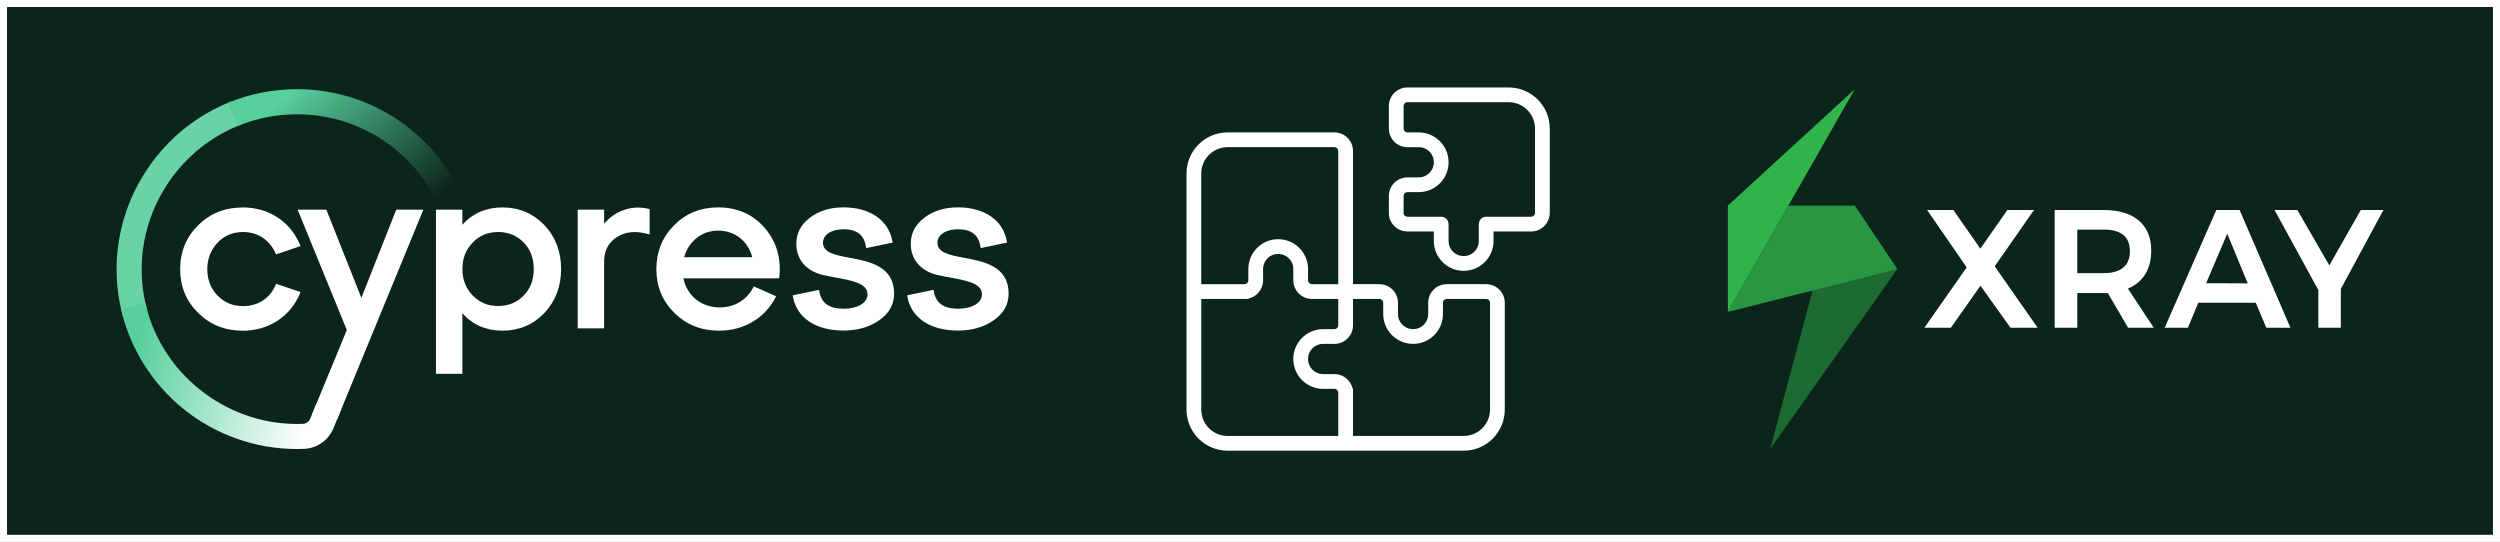 <?xml version="1.0" encoding="UTF-8" standalone="no"?>
<svg
   xmlns:dc="http://purl.org/dc/elements/1.1/"
   xmlns:cc="http://creativecommons.org/ns#"
   xmlns:rdf="http://www.w3.org/1999/02/22-rdf-syntax-ns#"
   xmlns:svg="http://www.w3.org/2000/svg"
   xmlns="http://www.w3.org/2000/svg"
   xmlns:sodipodi="http://sodipodi.sourceforge.net/DTD/sodipodi-0.dtd"
   xmlns:inkscape="http://www.inkscape.org/namespaces/inkscape"
   viewBox="0 0 3558.239 771.208"
   id="svg2"
   version="1.1"
   inkscape:version="0.91 r13725"
   sodipodi:docname="logo.svg"
   width="3558.239"
   height="771.208">
  <rect x="0" y="0" width="3558.239" height="771.208" fill="#808080" stroke="none"/>
  <defs
     id="defs8">
    <marker
       inkscape:isstock="true"
       style="overflow:visible"
       id="marker8454"
       refX="0"
       refY="0"
       orient="auto"
       inkscape:stockid="Arrow1Mend">
      <path
         inkscape:connector-curvature="0"
         transform="matrix(-0.4,0,0,-0.4,-4,0)"
         style="fill:#1b1e2e;fill-opacity:1;fill-rule:evenodd;stroke:#1b1e2e;stroke-width:1pt;stroke-opacity:1"
         d="M 0,0 5,-5 -12.5,0 5,5 0,0 Z"
         id="path8456" />
    </marker>
    <marker
       inkscape:isstock="true"
       style="overflow:visible"
       id="marker7644"
       refX="0"
       refY="0"
       orient="auto"
       inkscape:stockid="Arrow1Mend">
      <path
         inkscape:connector-curvature="0"
         transform="matrix(-0.4,0,0,-0.4,-4,0)"
         style="fill:#1b1e2e;fill-opacity:1;fill-rule:evenodd;stroke:#1b1e2e;stroke-width:1pt;stroke-opacity:1"
         d="M 0,0 5,-5 -12.5,0 5,5 0,0 Z"
         id="path7646" />
    </marker>
  </defs>
  <sodipodi:namedview
     pagecolor="#ffffff"
     bordercolor="#666666"
     borderopacity="1"
     objecttolerance="10"
     gridtolerance="10"
     guidetolerance="10"
     inkscape:pageopacity="0"
     inkscape:pageshadow="2"
     inkscape:window-width="1920"
     inkscape:window-height="1137"
     id="namedview6"
     showgrid="false"
     showguides="true"
     inkscape:guide-bbox="true"
     inkscape:zoom="0.32593203"
     inkscape:cx="1861.3655"
     inkscape:cy="148.80596"
     inkscape:window-x="-8"
     inkscape:window-y="-8"
     inkscape:window-maximized="1"
     inkscape:current-layer="svg2"
     fit-margin-top="0"
     fit-margin-left="0"
     fit-margin-right="0"
     fit-margin-bottom="0">
    <sodipodi:guide
       position="1691.004,132.754"
       orientation="0,1"
       id="guide4239" />
    <sodipodi:guide
       position="1691.75,132.589"
       orientation="1,0"
       id="guide4241" />
    <sodipodi:guide
       position="1032.998,386.735"
       orientation="0,1"
       id="guide4196" />
    <sodipodi:guide
       position="1775.484,297.76"
       orientation="1,0"
       id="guide4198" />
  </sodipodi:namedview>
  <rect
     style="opacity:1;fill:#0b251a;fill-opacity:1;fill-rule:nonzero;stroke:#ffffff;stroke-width:10;stroke-linecap:butt;stroke-linejoin:miter;stroke-miterlimit:4;stroke-dasharray:none;stroke-dashoffset:0;stroke-opacity:1"
     id="rect4178"
     width="3548.239"
     height="761.208"
     x="5"
     y="5" />
  <g
     id="g4191"
     transform="matrix(0.538,0,0,0.538,162.162,125.183)">
    <path
       id="path4193"
       d="M 23.9,605.3 C 12.7,564.5 7,522 7,479.3 7,284.1 129.6,105.6 312,35.2 l 24,61.9 C 178.9,157.7 73.4,311.3 73.4,479.3 c 0,36.8 4.9,73.3 14.5,108.5 l -64,17.5 z"
       class="st0"
       inkscape:connector-curvature="0"
       style="fill:#69d3a7" />
    <linearGradient
       gradientTransform="matrix(1,0,0,-1,0,778.15)"
       y2="418.64"
       x2="796.936"
       y1="805.792"
       x1="434.707"
       gradientUnits="userSpaceOnUse"
       id="SVGID_1_-4">
      <stop
         id="stop4196"
         style="stop-color:#58D09E"
         offset="9.390000e-02" />
      <stop
         id="stop4198"
         style="stop-color:#58D09E;stop-opacity:0"
         offset="0.988" />
    </linearGradient>
    <path
       style="fill:url(#SVGID_1_-4)"
       id="path4200"
       d="m 848.9,290.7 c -71,-136.3 -210.8,-221 -364.7,-221 -54.5,0 -107.5,10.5 -157.4,31.1 L 301.3,39.5 C 359.3,15.5 420.8,3.3 484.2,3.3 663,3.3 825.3,101.6 907.8,260 l -58.9,30.7 z"
       class="st1"
       inkscape:connector-curvature="0" />
    <path
       id="path4202"
       d="m 341.7,381.1 c 38.5,0 69.9,20.5 86,56.4 l 1.3,2.8 64.7,-22 -1.4,-3.3 c -25,-61 -82.7,-98.9 -150.6,-98.9 -47.7,0 -86.5,15.3 -118.5,46.7 -31.8,31.2 -48,70.4 -48,116.7 0,45.8 16.1,84.9 48,116 32,31.4 70.8,46.7 118.5,46.7 67.8,0 125.5,-37.9 150.6,-98.9 l 1.4,-3.3 -64.8,-22 -1.2,2.9 c -14.4,35.2 -46.6,56.3 -86,56.3 -26.8,0 -49.5,-9.4 -67.4,-27.8 -18.2,-18.7 -27.3,-42.2 -27.3,-69.8 0,-27.8 9,-50.9 27.3,-70.4 17.9,-18.8 40.6,-28.1 67.4,-28.1 z"
       class="st2"
       inkscape:connector-curvature="0"
       style="fill:#ffffff" />
    <path
       id="path4204"
       d="m 1138.8,362.8 c -29.8,-31 -67.1,-46.7 -110.8,-46.7 -43.4,0 -79.1,15.4 -106.2,45.9 l 0,-40 -69.9,0 0,434.3 69.9,0 0,-160.1 c 27.1,30.4 62.8,45.9 106.2,45.9 43.7,0 81,-15.7 110.8,-46.8 29.4,-31.2 44.2,-70.2 44.2,-115.9 0,-46.3 -14.8,-85.5 -44.2,-116.6 z M 1084,549.1 c -17.9,18.5 -40.6,27.8 -67.4,27.8 -27.2,0 -49.2,-9.1 -67.4,-27.8 -18.2,-18.7 -27.3,-42.2 -27.3,-69.8 0,-28.4 8.9,-51.5 27.3,-70.4 18.2,-18.8 40.2,-27.8 67.4,-27.8 26.8,0 49.5,9.4 67.4,27.8 18,18.6 26.7,41.6 26.7,70.4 0,28.4 -8.8,51.3 -26.7,69.8 z"
       class="st2"
       inkscape:connector-curvature="0"
       style="fill:#ffffff" />
    <path
       id="path4206"
       d="m 1296.8,359.4 0,-37.4 -69.9,0 0,314 69.9,0 0,-177.1 c 0,-28.4 11.4,-50.1 34,-64.5 22.4,-14.3 49.3,-17 82.2,-8 l 4.2,1.2 0,-67.2 -2.6,-0.6 c -44.2,-10.6 -88.5,4.6 -117.8,39.6 z"
       class="st2"
       inkscape:connector-curvature="0"
       style="fill:#ffffff" />
    <path
       id="path4208"
       d="m 1598.5,316 c -46.1,0 -85.1,15.7 -116.2,46.7 -31.4,31.4 -47.3,70.6 -47.3,116.7 0,45.8 16.1,84.9 48,116 32,31.4 70.8,46.7 118.5,46.7 64.6,0 120.2,-32.8 148.7,-87.8 l 1.6,-3.2 -59.1,-26.2 -1.4,2.8 c -17.1,33.1 -50,52.9 -87.9,52.9 -49.2,0 -86.8,-30 -97,-76.9 l 253.5,0 0.3,-3 c 5.5,-50.7 -7.6,-94.6 -38.7,-130.6 -31.1,-35.9 -72.5,-54.1 -123,-54.1 z m -90.1,131.7 c 12.4,-42.9 47.4,-70.3 90.1,-70.3 43.9,0 78.9,27.4 90.2,70.3 l -180.3,0 z"
       class="st2"
       inkscape:connector-curvature="0"
       style="fill:#ffffff" />
    <path
       id="path4210"
       d="m 1946.8,449.4 c -38.1,-7.1 -71,-13.4 -71,-39.9 0,-21 22.4,-35.7 54.4,-35.7 35.4,0 54.7,15.2 59.3,46.4 l 0.5,3.5 69.9,-14.6 -0.5,-3.2 c -9.4,-55.5 -58.9,-90 -129.1,-90 -35.3,0 -65.1,9.1 -88.7,27.1 -24.1,17.9 -36.3,41.2 -36.3,69.5 0,40.9 25.9,71.6 69.4,82.1 11.3,2.6 23.2,4.8 34.7,6.9 43.3,7.9 84.2,15.4 84.2,44.5 0,22.5 -26.1,38.1 -63.5,38.1 -38,0 -59,-15.2 -64.1,-46.5 l -0.6,-3.5 -69.8,14.6 0.6,3.2 c 10.2,56.3 60.2,89.9 133.9,89.9 37.4,0 69.5,-9.3 95.2,-27.7 25.7,-18.1 38.7,-41.5 38.7,-69.5 0.2,-73.1 -64.8,-85.4 -117.2,-95.2 z"
       class="st2"
       inkscape:connector-curvature="0"
       style="fill:#ffffff" />
    <path
       id="path4212"
       d="m 2249.6,449.4 c -38.1,-7.1 -71,-13.4 -71,-39.9 0,-21 22.4,-35.7 54.4,-35.7 35.4,0 54.7,15.2 59.3,46.4 l 0.5,3.5 69.9,-14.6 -0.5,-3.2 c -9.4,-55.5 -58.9,-90 -129.1,-90 -35.3,0 -65.1,9.1 -88.7,27.1 -24.1,17.9 -36.3,41.2 -36.3,69.5 0,40.9 25.9,71.6 69.4,82.1 11.3,2.6 23.2,4.8 34.7,6.9 43.3,7.9 84.2,15.4 84.2,44.5 0,22.5 -26.1,38.1 -63.5,38.1 -38,0 -59,-15.2 -64.1,-46.5 l -0.6,-3.5 -69.8,14.6 0.6,3.2 c 10.2,56.3 60.2,89.9 133.9,89.9 37.4,0 69.5,-9.3 95.3,-27.7 25.7,-18.1 38.7,-41.5 38.7,-69.5 0.1,-73.1 -65,-85.4 -117.3,-95.2 z"
       class="st2"
       inkscape:connector-curvature="0"
       style="fill:#ffffff" />
    <path
       id="path4214"
       d="M 746.8,322 654.6,555.3 561.9,322 486,322 616.1,640.4 523.5,864.9 589.9,878.1 818.6,322 l -71.8,0 z"
       class="st2"
       inkscape:connector-curvature="0"
       style="fill:#ffffff" />
    <linearGradient
       gradientTransform="matrix(1,0,0,-1,0,778.15)"
       y2="-101.769"
       x2="693.948"
       y1="82.424"
       x1="1.925"
       gradientUnits="userSpaceOnUse"
       id="SVGID_00000032612182648562260020000018097195755536511150_">
      <stop
         id="stop4217"
         style="stop-color:#58D09E"
         offset="7.740000e-02" />
      <stop
         id="stop4219"
         style="stop-color:#FFFFFF"
         offset="0.762" />
    </linearGradient>
    <path
       id="path4221"
       d="m 535.4,836 -16.2,39.1 c -3.2,7.7 -10.6,13 -18.8,13.4 -5.5,0.2 -11,0.4 -16.5,0.4 C 293.6,888.8 125.2,754.6 83.4,569.7 L 18.6,584.3 C 42,688 100.8,782.1 184.1,849.4 c 84.3,68 190.4,105.6 299,105.8 0.2,0 1,0 1,0 6.4,0 12.7,-0.2 19,-0.4 34.1,-1.4 64.5,-22.8 77.5,-54.4 L 601.7,849.2 535.4,836 Z"
       style="fill:url(#SVGID_00000032612182648562260020000018097195755536511150_)"
       inkscape:connector-curvature="0" />
  </g>
  <!--! Font Awesome Pro 6.3.0 by @fontawesome - https://fontawesome.com License - https://fontawesome.com/license (Commercial License) Copyright 2023 Fonticons, Inc. -->
  <path
     d="m 1995.25,150.958 c 0,-4.4 3.6,-8 8,-8 l 144,0 c 22.1,0 40,17.9 40,40 l 0,120 c 0,4.4 -3.6,8 -8,8 l -64,0 c -4.4,0 -8,3.6 -8,8 l 0,24 c 0,13.3 -10.7,24 -24,24 -13.3,0 -24,-10.7 -24,-24 l 0,-24 c 0,-4.4 -3.6,-8 -8,-8 l -48,0 c -4.4,0 -8,-3.6 -8,-8 l 0,-24 c 0,-4.4 3.6,-8 8,-8 l 16,0 c 22.1,0 40,-17.9 40,-40 0,-22.1 -17.9,-40 -40,-40 l -16,0 c -4.4,0 -8,-3.6 -8,-8 l 0,-32 z m 8,-24 c -13.3,0 -24,10.7 -24,24 l 0,32 c 0,13.3 10.7,24 24,24 l 16,0 c 13.3,0 24,10.7 24,24 0,13.3 -10.7,24 -24,24 l -16,0 c -13.3,0 -24,10.7 -24,24 l 0,24 c 0,13.3 10.7,24 24,24 l 40,0 0,16 c 0,22.1 17.9,40 40,40 22.1,0 40,-17.9 40,-40 l 0,-16 56,0 c 13.3,0 24,-10.7 24,-24 l 0,-120 c 0,-30.9 -25.1,-56 -56,-56 l -144,0 z m -256,64 c -30.9,0 -56,25.1 -56,56 l 0,168 0,168 c 0,30.9 25.1,56 56,56 l 168,0 168,0 c 30.9,0 56,-25.1 56,-56 l 0,-152 c 0,-13.3 -10.7,-24 -24,-24 l -56,0 c -13.3,0 -24,10.7 -24,24 l 0,16 c 0,13.3 -10.7,24 -24,24 -13.3,0 -24,-10.7 -24,-24 l 0,-16 c 0,-13.3 -10.7,-24 -24,-24 l -40,0 0,-192 c 0,-13.3 -10.7,-24 -24,-24 l -152,0 z m 160,24 0,192 -40,0 c -4.4,0 -8,-3.6 -8,-8 l 0,-16 c 0,-22.1 -17.9,-40 -40,-40 -22.1,0 -40,17.9 -40,40 l 0,16 c 0,4.4 -3.6,8 -8,8 l -64,0 0,-160 c 0,-22.1 17.9,-40 40,-40 l 152,0 c 4.4,0 8,3.6 8,8 z m -136,208 c 13.3,0 24,-10.7 24,-24 l 0,-16 c 0,-13.3 10.7,-24 24,-24 13.3,0 24,10.7 24,24 l 0,16 c 0,13.3 10.7,24 24,24 l 40,0 0,40 c 0,4.4 -3.6,8 -8,8 l -16,0 c -22.1,0 -40,17.9 -40,40 0,22.1 17.9,40 40,40 l 16,0 c 4.4,0 8,3.6 8,8 l 0,64 -160,0 c -22.1,0 -40,-17.9 -40,-40 l 0,-160 64,0 z m 152,136 c 0,-13.3 -10.7,-24 -24,-24 l -16,0 c -13.3,0 -24,-10.7 -24,-24 0,-13.3 10.7,-24 24,-24 l 16,0 c 13.3,0 24,-10.7 24,-24 l 0,-40 40,0 c 4.4,0 8,3.6 8,8 l 0,16 c 0,22.1 17.9,40 40,40 22.1,0 40,-17.9 40,-40 l 0,-16 c 0,-4.4 3.6,-8 8,-8 l 56,0 c 4.4,0 8,3.6 8,8 l 0,152 c 0,22.1 -17.9,40 -40,40 l -160,0 0,-64 z"
     id="path4"
     style="fill:#ffffff;fill-opacity:1;stroke:#ffffff;stroke-width:5;stroke-miterlimit:4;stroke-dasharray:none;stroke-opacity:1"
     inkscape:connector-curvature="0" />
  <style
     id="style4139"
     type="text/css">
	.st0{fill:#69D3A7;}
	.st1{fill:url(#SVGID_1_);}
	.st2{fill:#1B1E2E;}
	.st3{fill:url(#SVGID_00000000930500662690563170000002800711718681554086_);}
</style>
  <path
     d="m 2780.215,298.887 38.418,55.035 38.418,-55.035 37.937,0 -55.94,80.147 61.119,87.434 -38.66,0 -42.693,-59.855 -42.151,59.857 -37.695,0 60.215,-85.928 -56.361,-81.654 37.393,0 z m 248.693,167.582 -28.844,-49.379 c -2.005,0.174 -4.016,0.174 -6.02,0 l -37.456,0 0,49.379 -32.152,0 0,-167.584 69.608,0 c 43.176,0 67.805,20.775 67.805,57.688 0,26.374 -11.682,45.221 -33.179,54.195 l 36.733,55.701 -36.492,0 z m -72.258,-77.74 37.635,0 c 24.086,0 37.212,-10.237 37.212,-31.314 0,-21.074 -13.367,-30.647 -37.212,-30.647 l -37.697,0 0,62.022 0.052,0 z m 253.991,42.152 -81.775,0 -14.812,35.589 -33.058,0 73.463,-167.584 33.118,0 72.381,167.584 -34.383,0 -14.934,-35.589 z m -11.443,-27.579 -29.145,-70.694 -30.108,70.513 59.254,0.174 z m 132.476,7.947 0,55.219 -31.975,0 0,-53.652 -62.381,-113.928 32.454,0 45.524,78.762 44.861,-78.762 32.156,0 -60.638,112.364 z"
     id="path12"
     inkscape:connector-curvature="0"
     style="fill:#ffffff;fill-opacity:1" />
  <g
     id="g4316"
     transform="matrix(4.17,0,0,4.17,2682.738,-1065.931)">
    <path
       style="opacity:0.5;fill:#31b34b"
       inkscape:connector-curvature="0"
       id="path6"
       d="m 4.207,347.509 -28.879,7.219 -14.46,54.095 z" />
    <path
       style="fill:#31b34b"
       inkscape:connector-curvature="0"
       id="path10"
       d="m -53.591,325.787 0,36.202 43.338,-75.941 z" />
    <path
       inkscape:connector-curvature="0"
       id="path4146"
       d="m -32.933,325.786 -20.658,36.202 0,0.085 57.803,-14.566 0.094,0 -14.554,-21.707 -22.685,0 z"
       style="opacity:0.8;fill:#31b34b" />
  </g>
  <style
     type="text/css"
     id="style4137">
	.st0{fill:#69D3A7;}
	.st1{fill:url(#SVGID_1_);}
	.st2{fill:#FFFFFF;}
	.st3{fill:url(#SVGID_00000170257777503591623190000012030199007927980729_);}
</style>
  <style
     type="text/css"
     id="style4196">
	.st0{fill:#69D3A7;}
	.st1{fill:url(#SVGID_1_);}
	.st2{fill:#1B1E2E;}
	.st3{fill:url(#SVGID_00000000930500662690563170000002800711718681554086_);}
</style>
  <style
     id="style4189"
     type="text/css">
	.st0{fill:#69D3A7;}
	.st1{fill:url(#SVGID_1_);}
	.st2{fill:#FFFFFF;}
	.st3{fill:url(#SVGID_00000170257777503591623190000012030199007927980729_);}
</style>
</svg>

